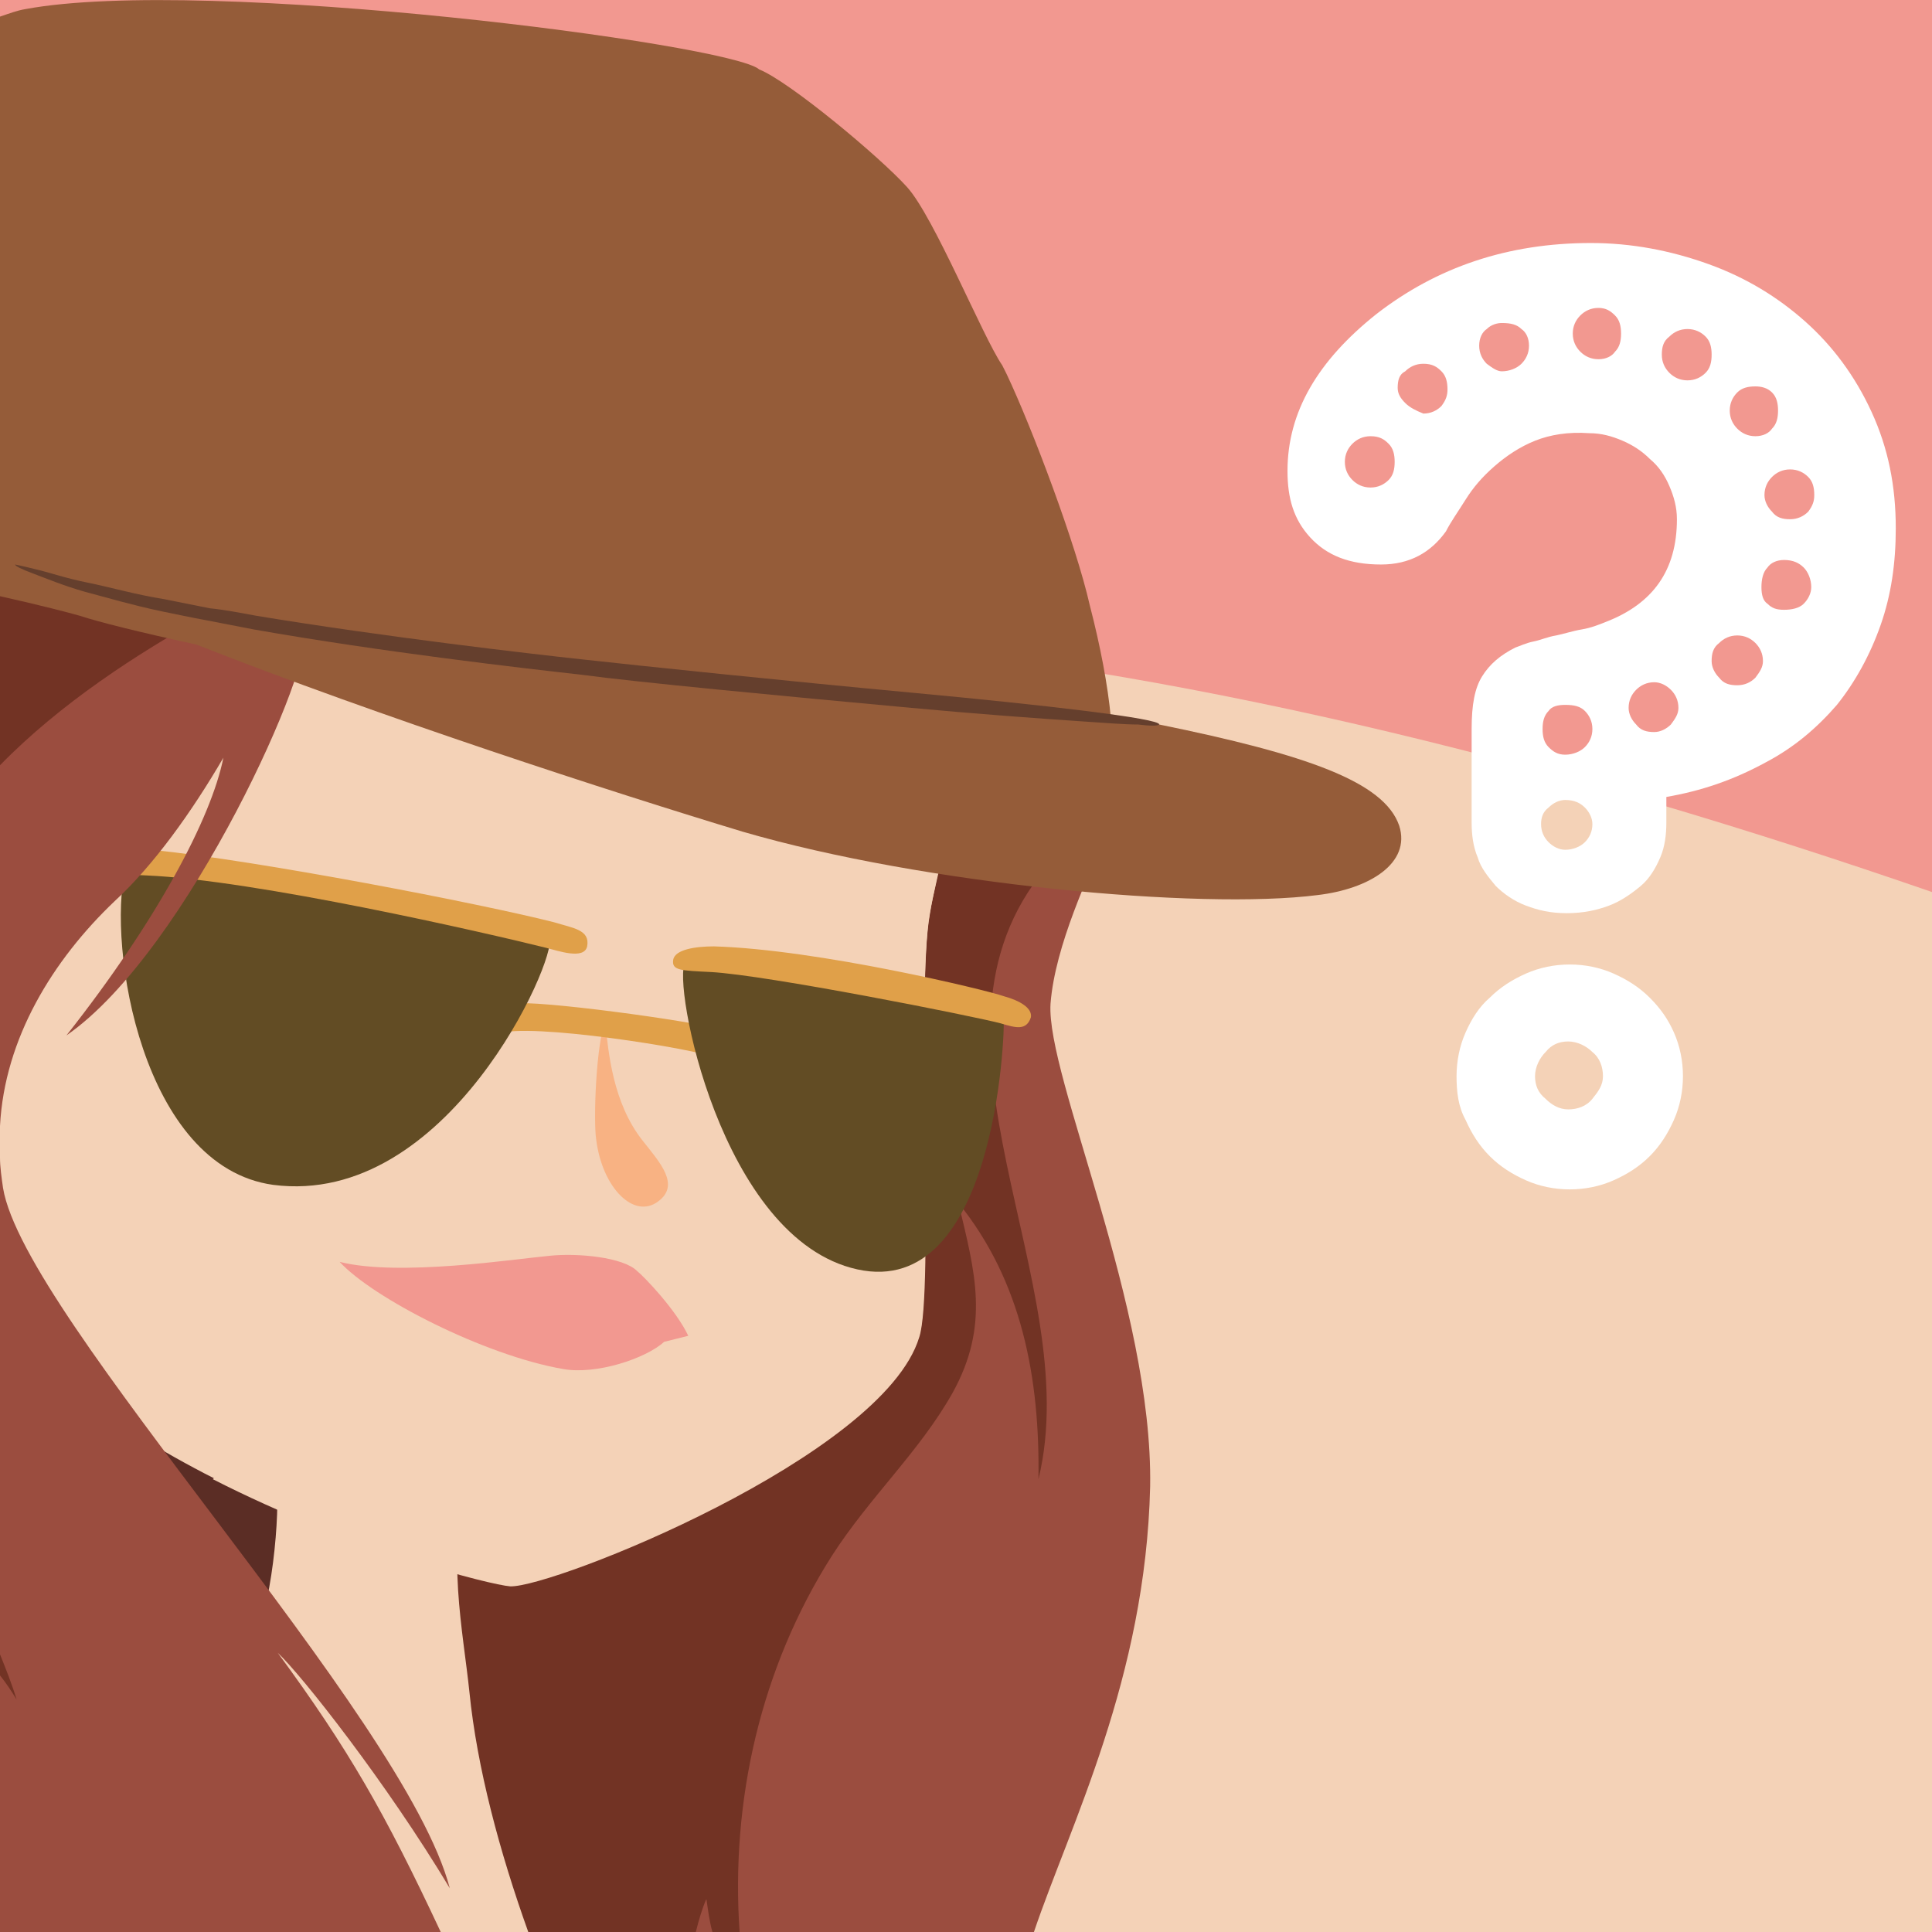 <?xml version="1.0" encoding="utf-8"?>
<!-- Generator: Adobe Illustrator 19.0.0, SVG Export Plug-In . SVG Version: 6.00 Build 0)  -->
<svg version="1.1" id="Layer_1" xmlns="http://www.w3.org/2000/svg" xmlns:xlink="http://www.w3.org/1999/xlink" x="0px" y="0px"
	 viewBox="0 0 128 128" style="enable-background:new 0 0 128 128;" xml:space="preserve">
<style type="text/css">
	.st0{fill:#F29890;}
	.st1{fill:#F4D2B7;}
	.st2{fill:#5B2D25;}
	.st3{fill:#9B4D3F;}
	.st4{fill:#723324;}
	.st5{fill:#F8B283;}
	.st6{fill:#E0A049;}
	.st7{fill:#624C24;}
	.st8{fill:#955C39;}
	.st9{fill:#653F2D;}
	.st10{fill:#FFFFFF;}
</style>
<rect id="XMLID_1_" class="st0" width="128" height="128"/>
<path id="XMLID_6_" class="st1" d="M128,128V59.1c-24-8.3-48-14.4-71.1-16.6c-15.5-1.5-28.2,1.3-39.5,6.9c-6.2,3.1-11.9,7-17.4,11.5
	V128H128z"/>
<g id="XMLID_84_">
	<path id="XMLID_7_" class="st2" d="M34.7,94.2c-6,0.7-31.6-8.1-32.4,6.5c-0.2,4,24.2,8.2,25.6,11.9c1.4,3.6,4.4,6.7,9.6,6.6
		c5.3-0.1,7.2-11.5,7.3-15.5C44.9,99.6,39.5,93.6,34.7,94.2z"/>
	<path id="XMLID_9_" class="st1" d="M40.8,110.9c-2.9-1.3-4.8-0.6-7.1-0.9c-2.2-0.4-1.8-3.2-1.9-4.9c-0.1-1.8,0.6-5.8,0.9-7.1
		c0,0-14.7-2.1-14.4,0S18,107,16.6,109s-10-0.1-10.1,2.6c0,1,3.3,8,7.7,16.4h29.6C43,119,42,111.4,40.8,110.9z"/>
	<g id="XMLID_144_">
		<path id="XMLID_11_" class="st3" d="M76.2,98.5c0.2-11.9-6.9-27.2-6.6-32c0.3-3.9,2.6-8.6,3.6-11.1c0,0-17.9-2.5-18.5-2.6
			C54.1,52.7,37,97.3,37.3,99.6s-1.2,9.8-1.6,18.7c-0.1,2.1,0,5.6,0.4,9.7h32.4C70.9,120.9,75.9,111.2,76.2,98.5z"/>
		<path id="XMLID_19_" class="st4" d="M55.1,103.1c2.5-3.9,5.8-6.9,8-10.8c2.5-4.5,1.5-8,0.4-12.6c4.2,5.2,5.4,11.6,5.3,18.3
			c3.2-13.1-9-29.2,0.5-40.5c0.1,0.6-0.4-2-0.2-2.2c-3.1-2.2-5-3.6-8.2-1.3c-7.1,4.9-11,18.6-15.1,26C42,86.7,33.9,91.8,31.1,98.6
			c-1.6,3.9-0.4,9.6,0,13.5c0.5,5,2,10.6,3.9,15.9h11.1c0.2-0.8,0.4-1.5,0.7-2.2c0.1,0.7,0.2,1.5,0.4,2.2H49
			C48.4,119.3,50.4,110.5,55.1,103.1z"/>
		<path id="XMLID_20_" class="st4" d="M69.1,55.4C69.1,55.4,69.2,55.4,69.1,55.4C69.1,55.3,69.1,55.3,69.1,55.4z"/>
	</g>
	<g id="XMLID_115_">
		<path id="XMLID_22_" class="st1" d="M33.8,105c2.8,0.1,24.7-8.5,27.1-16.5c0.9-3-0.2-23,0.7-28c0.9-5,6.9-24.8-1.9-28.8
			c0,0-6-5.2-8.8-7.1c-2.8-1.9-41.8,1.2-50,2.8c-0.3,0.1-0.6,0.1-0.9,0.2v60.2C10.8,99.4,31.8,104.9,33.8,105z"/>
		<g id="XMLID_135_">
			<path id="XMLID_18_" class="st1" d="M62.9,54.5c-0.6,2.6-1.1,4.8-1.3,6.1c-0.9,5,0.3,25-0.7,28c-2.4,7.9-24.3,16.6-27.1,16.5
				c-1.3-0.1-10.5-2.4-19.7-7.1"/>
		</g>
		<path id="XMLID_25_" class="st5" d="M40.1,67.7c-0.6,1.4-0.8,6.5-0.6,7.8c0.4,3.2,2.5,5.3,4.1,4.1c1.5-1.1,0.1-2.6-1-4
			C40.6,73.1,40.3,69.7,40.1,67.7z"/>
		<g id="XMLID_120_">
			<path id="XMLID_26_" class="st6" d="M34,66.5c-1.4,0.3-1.2,2.1-1,2c1.9-0.8,13.2,1,14.5,1.6s-0.3-2-0.3-2
				C46.2,67.7,35.4,66.2,34,66.5z"/>
			<path id="XMLID_27_" class="st7" d="M8.3,57.6c-1.2,5.1,1.1,19.7,9.8,20.9c11.6,1.5,18.8-15,18.3-16.3C36,60.9,8.7,56,8.3,57.6z"
				/>
			<path id="XMLID_34_" class="st7" d="M45.4,63.8c-0.9,1.1,2.3,18.3,11.4,20.3s9.8-15.5,9.7-16.8C66.5,66,46.3,62.7,45.4,63.8z"/>
			<path id="XMLID_39_" class="st6" d="M36.7,61.1C32,59.9,17.1,57,10,56.3c-2.2-0.2-3-0.4-3.1,0.6c-0.1,0.9,0.4,1,2.8,1.1
				c7.2,0.3,22.5,3.8,26.5,4.8c0.8,0.2,2.5,0.8,2.7-0.1C39.1,61.6,38,61.5,36.7,61.1z"/>
			<path id="XMLID_40_" class="st6" d="M66.5,66c-1.1-0.4-12.3-3.1-19.2-3.3c-1.2,0-2.6,0.2-2.7,0.9s0.5,0.7,2.5,0.8
				c3.7,0.2,17.3,2.9,19.2,3.4c1,0.3,1.7,0.5,2-0.4C68.4,66.8,67.6,66.3,66.5,66z"/>
		</g>
		<path id="XMLID_43_" class="st0" d="M42.2,84.2c-0.9-0.9-3.9-1.2-5.8-1c-2.2,0.2-10,1.4-13.9,0.4c2.2,2.4,9.6,6.2,14.8,7.1
			c2.2,0.4,5.5-0.7,6.7-1.8l1.6-0.4C44.8,86.8,42.7,84.6,42.2,84.2z"/>
	</g>
	<g id="XMLID_108_">
		<path id="XMLID_45_" class="st3" d="M7.6,59.7c2.6-2.4,5.1-5.9,7.2-9.5C14,54.2,10.4,61,4.4,68.6c8.1-5.6,16.7-25.1,15.7-26.7
			c-1-1.6,0,0-1-0.3c0.8-2,1.4-3.7,1.7-5.1c0,0-10.6-4.4-20.8-7.5v45.6C0.3,68.8,3.5,63.6,7.6,59.7z"/>
		<path id="XMLID_46_" class="st3" d="M29.8,125.1C26.8,113.6,1.6,87.3,0.2,78.7C0.1,78,0,77.3,0,76.7V128h29.2
			c-3.7-7.9-6.1-12.1-10.8-18.5C20,111,25.6,118.1,29.8,125.1z"/>
		<g id="XMLID_109_">
			<path id="XMLID_48_" class="st4" d="M13.6,40.8c0.1,0.6,0.5-0.6,1-0.5c-3.3-3.8-9-5-14.6-5.5v15.9C4,46.6,9.1,43.3,13.6,40.8z"/>
			<path id="XMLID_49_" class="st4" d="M0,109.6v1.4c0.4,0.5,0.8,1.1,1.1,1.6C0.8,111.6,0.4,110.6,0,109.6z"/>
		</g>
	</g>
	<g id="XMLID_85_">
		<path id="XMLID_3_" class="st8" d="M92.7,54.7c-1-2.9-6.1-4.7-15.9-6.7c-0.5-0.1-1.6-0.2-3.2-0.4c-0.2-2.2-0.7-4.8-1.4-7.5
			c-0.9-4-3.8-11.7-5.5-15.3c-0.1-0.2-0.2-0.4-0.3-0.6c-1.3-1.9-4.5-9.8-6.3-11.8c-1.8-2-7.8-7-9.8-7.8c-1.9-1.7-36.7-6.2-48.6-4
			C1.1,0.7,0.6,0.9,0,1.1v38.4c2.7,0.6,4.6,1.1,5.3,1.3c1.2,0.4,4,1.1,7.7,1.9c12.2,4.8,27.6,9.8,36.2,12.4
			c12,3.5,30.3,5.2,38.1,4.2C90.7,58.9,93.5,57.2,92.7,54.7z"/>
		<g id="XMLID_94_">
			<g id="XMLID_24_">
				<g id="XMLID_31_">
					<path id="XMLID_32_" class="st9" d="M38.5,44.7c3.7,0.5,13.2,1.4,21.9,2.2c4.3,0.4,8.4,0.7,11.4,0.9c1.5,0.1,2.7,0.2,3.6,0.2
						c0.8,0.1,1.3,0.1,1.4,0c0.1-0.4-7.7-1.3-16.3-2.1c-8.6-0.8-18.2-1.8-21.8-2.2c-3.7-0.4-13.2-1.5-21.7-2.9
						c-1.1-0.2-2.1-0.4-3.1-0.5c-1-0.2-2-0.4-3-0.6c-1.9-0.3-3.6-0.8-5.1-1.1c-1.5-0.3-2.6-0.7-3.5-0.9c-0.8-0.2-1.3-0.3-1.3-0.3
						c0,0.1,0.4,0.3,1.2,0.6c0.8,0.3,2,0.8,3.4,1.2c1.5,0.4,3.2,0.9,5.1,1.3c1,0.2,1.9,0.4,3,0.6c1,0.2,2.1,0.4,3.1,0.6
						C25.3,43.2,34.9,44.3,38.5,44.7z"/>
				</g>
			</g>
		</g>
	</g>
</g>
<g id="XMLID_4_">
	<path id="XMLID_5_" class="st10" d="M110.4,52.8v1.7c0,0.8-0.1,1.6-0.4,2.3s-0.7,1.4-1.3,1.9c-0.6,0.5-1.3,1-2.1,1.3
		c-0.8,0.3-1.7,0.5-2.8,0.5s-1.9-0.2-2.7-0.5c-0.8-0.3-1.5-0.8-2-1.3c-0.5-0.6-1-1.2-1.2-1.9c-0.3-0.7-0.4-1.5-0.4-2.3v-6.2
		c0-1.6,0.2-2.7,0.7-3.5c0.5-0.8,1.2-1.4,2.2-1.9c0.3-0.1,0.7-0.3,1.2-0.4s0.9-0.3,1.5-0.4c0.5-0.1,1.1-0.3,1.7-0.4
		c0.6-0.1,1.1-0.3,1.6-0.5c3.1-1.2,4.7-3.4,4.7-6.8c0-0.8-0.2-1.5-0.5-2.2c-0.3-0.7-0.7-1.3-1.3-1.8c-0.5-0.5-1.1-0.9-1.8-1.2
		c-0.7-0.3-1.4-0.5-2.2-0.5c-1.4-0.1-2.6,0.1-3.6,0.5c-1,0.4-1.9,1-2.7,1.7c-0.8,0.7-1.4,1.4-1.9,2.2c-0.5,0.8-1,1.5-1.3,2.1
		c-1,1.4-2.4,2.2-4.3,2.2c-2.1,0-3.6-0.6-4.7-1.8s-1.5-2.6-1.5-4.4c0-3.9,2-7.3,5.9-10.4c4-3.1,8.7-4.7,14.2-4.7
		c2.7,0,5.3,0.5,7.8,1.4s4.6,2.2,6.4,3.8c1.8,1.6,3.3,3.6,4.4,6s1.6,4.9,1.6,7.7c0,2.3-0.3,4.4-1,6.4c-0.7,2-1.7,3.8-2.9,5.3
		c-1.3,1.5-2.8,2.8-4.7,3.8C114.8,51.7,112.7,52.4,110.4,52.8z M89.1,30.6c0,0.5,0.2,0.9,0.5,1.2c0.3,0.3,0.7,0.5,1.2,0.5
		c0.5,0,0.9-0.2,1.2-0.5s0.4-0.7,0.4-1.2s-0.1-0.9-0.4-1.2c-0.3-0.3-0.6-0.5-1.2-0.5c-0.5,0-0.9,0.2-1.2,0.5
		C89.3,29.7,89.1,30.1,89.1,30.6z M92.6,25.7c0,0.4,0.2,0.7,0.5,1c0.3,0.3,0.7,0.5,1.2,0.7c0.5,0,0.9-0.2,1.2-0.5
		c0.3-0.4,0.4-0.7,0.4-1.1c0-0.5-0.1-0.9-0.4-1.2c-0.3-0.3-0.6-0.5-1.2-0.5c-0.5,0-0.9,0.2-1.2,0.5C92.7,24.8,92.6,25.2,92.6,25.7z
		 M96.5,71.3c0-1,0.2-2,0.6-2.9c0.4-0.9,0.9-1.7,1.6-2.3c0.7-0.7,1.5-1.2,2.4-1.6c0.9-0.4,1.9-0.6,2.9-0.6c1,0,2,0.2,2.9,0.6
		s1.7,0.9,2.4,1.6c0.7,0.7,1.2,1.4,1.6,2.3c0.4,0.9,0.6,1.9,0.6,2.9c0,1-0.2,2-0.6,2.9c-0.4,0.9-0.9,1.7-1.6,2.4s-1.5,1.2-2.4,1.6
		s-1.9,0.6-2.9,0.6c-1,0-2-0.2-2.9-0.6c-0.9-0.4-1.7-0.9-2.4-1.6s-1.2-1.5-1.6-2.4C96.6,73.3,96.5,72.3,96.5,71.3z M98,22.9
		c0,0.5,0.2,0.9,0.5,1.2c0.4,0.3,0.7,0.5,1,0.5c0.5,0,1-0.2,1.3-0.5c0.3-0.3,0.5-0.7,0.5-1.2s-0.2-0.9-0.5-1.1
		c-0.3-0.3-0.7-0.4-1.3-0.4c-0.3,0-0.7,0.1-1,0.4C98.2,22,98,22.4,98,22.9z M101.7,71.3c0,0.6,0.2,1.1,0.7,1.5
		c0.4,0.4,0.9,0.7,1.5,0.7c0.6,0,1.2-0.2,1.6-0.7s0.7-0.9,0.7-1.5c0-0.6-0.2-1.2-0.7-1.6c-0.4-0.4-1-0.7-1.6-0.7
		c-0.6,0-1.1,0.2-1.5,0.7C102,70.1,101.7,70.7,101.7,71.3z M102.1,54.6c0,0.5,0.2,0.9,0.5,1.2s0.7,0.5,1.1,0.5c0.5,0,1-0.2,1.3-0.5
		s0.5-0.7,0.5-1.2c0-0.4-0.2-0.8-0.5-1.1c-0.3-0.3-0.7-0.5-1.3-0.5c-0.4,0-0.8,0.2-1.1,0.5C102.2,53.8,102.1,54.2,102.1,54.6z
		 M102.2,48.3c0,0.5,0.1,0.9,0.4,1.2c0.3,0.3,0.6,0.5,1.1,0.5c0.5,0,1-0.2,1.3-0.5c0.3-0.3,0.5-0.7,0.5-1.2c0-0.5-0.2-0.9-0.5-1.2
		c-0.3-0.3-0.7-0.4-1.3-0.4c-0.5,0-0.9,0.1-1.1,0.4C102.3,47.4,102.2,47.8,102.2,48.3z M104.2,22.1c0,0.5,0.2,0.9,0.5,1.2
		c0.3,0.3,0.7,0.5,1.2,0.5s0.9-0.2,1.1-0.5c0.3-0.3,0.4-0.7,0.4-1.2s-0.1-0.9-0.4-1.2c-0.3-0.3-0.6-0.5-1.1-0.5s-0.9,0.2-1.2,0.5
		C104.4,21.2,104.2,21.6,104.2,22.1z M107.9,46.9c0,0.4,0.2,0.8,0.5,1.1c0.3,0.4,0.7,0.5,1.2,0.5c0.4,0,0.8-0.2,1.1-0.5
		c0.3-0.4,0.5-0.7,0.5-1.1c0-0.5-0.2-0.9-0.5-1.2c-0.3-0.3-0.7-0.5-1.1-0.5c-0.5,0-0.9,0.2-1.2,0.5C108.1,46,107.9,46.4,107.9,46.9z
		 M110.1,23.5c0,0.5,0.2,0.9,0.5,1.2c0.3,0.3,0.7,0.5,1.2,0.5c0.5,0,0.9-0.2,1.2-0.5c0.3-0.3,0.4-0.7,0.4-1.2s-0.1-0.9-0.4-1.2
		c-0.3-0.3-0.7-0.5-1.2-0.5c-0.5,0-0.9,0.2-1.2,0.5C110.2,22.6,110.1,23,110.1,23.5z M113.4,43.8c0,0.4,0.2,0.8,0.5,1.1
		c0.3,0.4,0.7,0.5,1.2,0.5c0.5,0,0.9-0.2,1.2-0.5c0.3-0.4,0.5-0.7,0.5-1.1c0-0.5-0.2-0.9-0.5-1.2c-0.3-0.3-0.7-0.5-1.2-0.5
		c-0.5,0-0.9,0.2-1.2,0.5C113.5,42.9,113.4,43.3,113.4,43.8z M114.6,27.2c0,0.5,0.2,0.9,0.5,1.2c0.3,0.3,0.7,0.5,1.2,0.5
		c0.5,0,0.9-0.2,1.1-0.5c0.3-0.3,0.4-0.7,0.4-1.2c0-0.5-0.1-0.9-0.4-1.2c-0.3-0.3-0.7-0.4-1.1-0.4c-0.5,0-0.9,0.1-1.2,0.4
		C114.8,26.3,114.6,26.7,114.6,27.2z M116.7,38.9c0,0.5,0.1,0.9,0.4,1.1c0.3,0.3,0.6,0.4,1.1,0.4c0.5,0,1-0.1,1.3-0.4
		c0.3-0.3,0.5-0.7,0.5-1.1c0-0.5-0.2-1-0.5-1.3c-0.3-0.3-0.7-0.5-1.3-0.5c-0.5,0-0.9,0.2-1.1,0.5C116.8,37.9,116.7,38.4,116.7,38.9z
		 M116.9,32.8c0,0.4,0.2,0.8,0.5,1.1c0.3,0.4,0.7,0.5,1.2,0.5c0.5,0,0.9-0.2,1.2-0.5c0.3-0.4,0.4-0.7,0.4-1.1c0-0.5-0.1-0.9-0.4-1.2
		c-0.3-0.3-0.7-0.5-1.2-0.5c-0.5,0-0.9,0.2-1.2,0.5C117.1,31.9,116.9,32.3,116.9,32.8z"/>
</g>
</svg>
